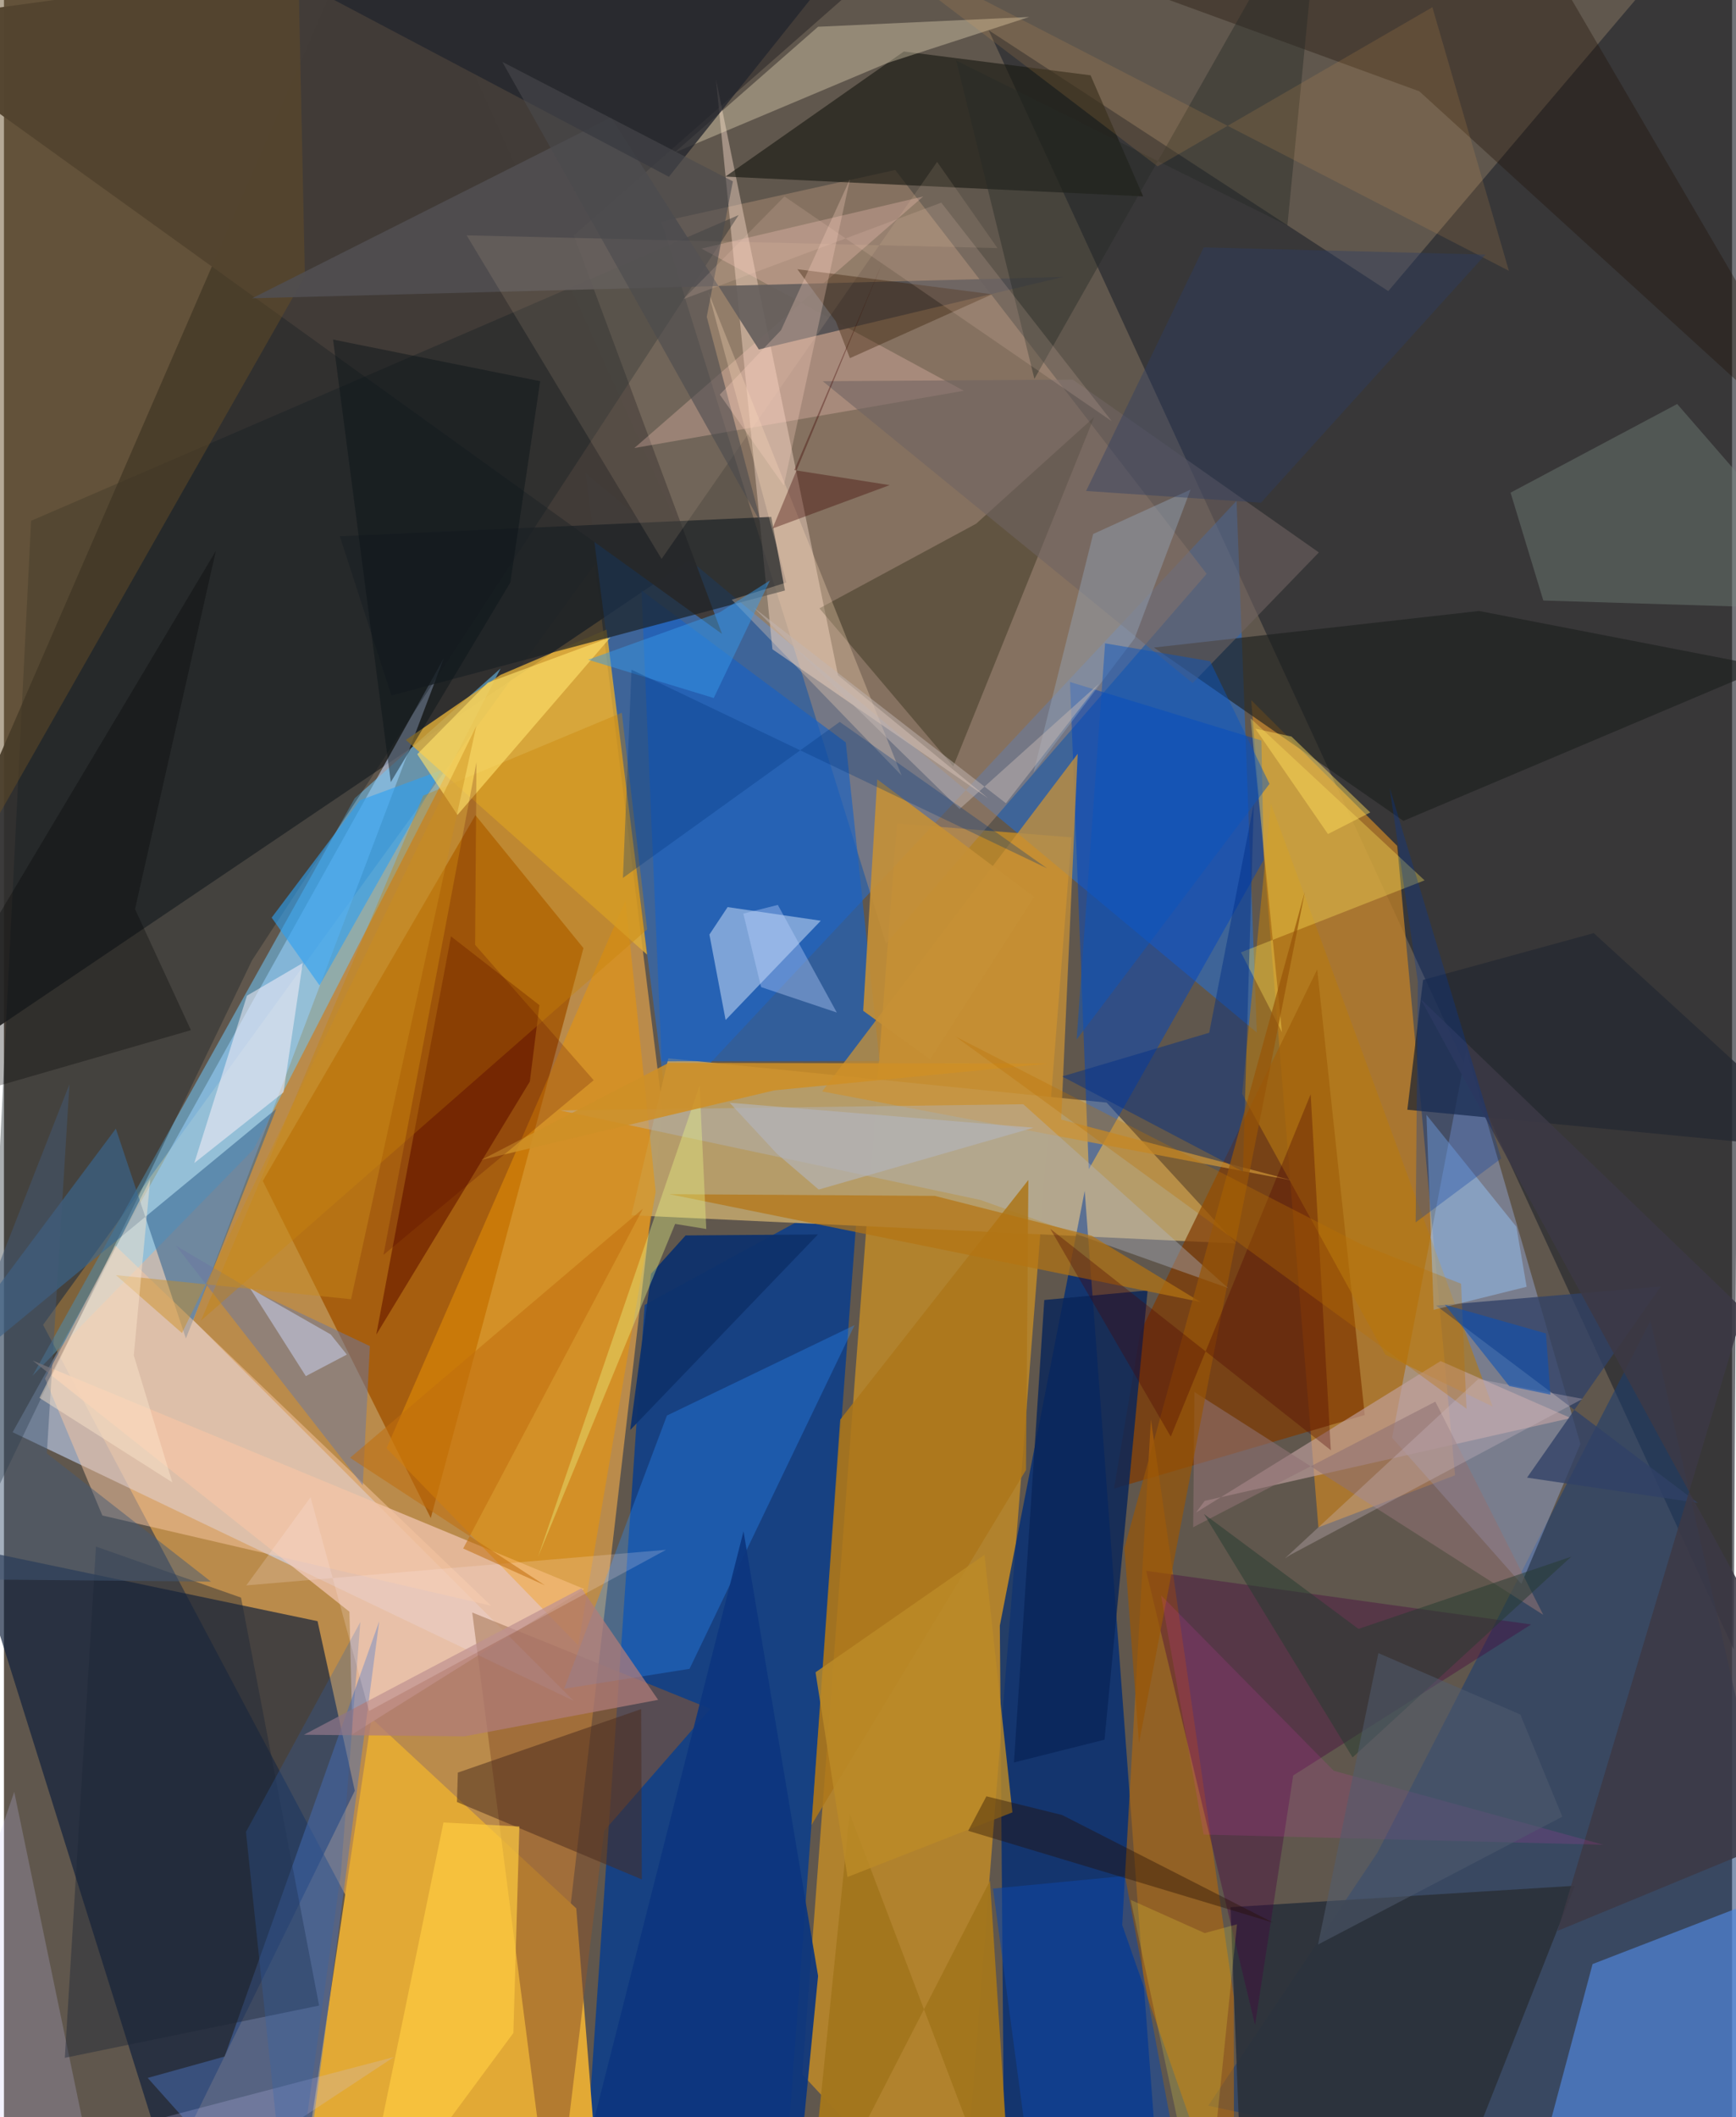 <svg xmlns="http://www.w3.org/2000/svg" width="228" height="278" viewBox="0 0 836 1024"><path fill="#60574d" d="M0 0h836v1024H0z"/><path fill="#cc964b" fill-opacity=".827" d="M285.88 272.837l32.825 264.48L255.039 1086 18.924 640.782z"/><path fill="#df9a1c" fill-opacity=".643" d="M386.205 1003.327L432 398.252l84.46 6.77L462.815 1086z"/><path fill="#2e2d2d" fill-opacity=".933" d="M-62 503.604l52.05-2.14 343.03-231.636L183.406-62z"/><path fill="#083d8d" fill-opacity=".824" d="M375.513 1086l38.026-511.387-103.602 56.556-29.851 434.332z"/><path fill="#c8daff" fill-opacity=".569" d="M275.6 822.626L4.2 692.715l208.608-374.428L91.562 638.532z"/><path fill="#23262e" fill-opacity=".643" d="M476.384 14.628l360.4 783.124L841.805-62 669.692 140.805z"/><path fill="#1177fe" fill-opacity=".424" d="M320.757 536.56L281.39 228.886 606.1 499.387l-9.799-257.17z"/><path fill="#b69d6a" fill-opacity=".996" d="M533.44 533.284l62.581 68.15-292.512-13.66 17.9-75.889z"/><path fill="#0f203c" fill-opacity=".678" d="M169.735 866.123l-90.373 184.204L-15.02 749.2l166.72 34.907z"/><path fill="#002c76" fill-opacity=".796" d="M483.73 1031.784l-1.95-245.545 41.061-210.263L560.796 1086z"/><path fill="#bf8028" fill-opacity=".765" d="M702.001 713.544l-27.988-304.435-70.633-70.505 32.51 400.125z"/><path fill="#e2a935" d="M139.803 1086h149.98l-12.924-162.993-99.067-91.974z"/><path fill="#a35705" fill-opacity=".855" d="M280.346 458.57l-52.254-64.303-102.877 176.898 81.27 163.082z"/><path fill="#a98973" fill-opacity=".51" d="M426.709 456.392l-108.72-349.176 113.178-25.01 150.66 195.322z"/><path fill="#1a3d71" fill-opacity=".549" d="M898 1086L796.524 638.838 664.437 896.056l-81.836 122.398z"/><path fill="#a7c3ff" fill-opacity=".357" d="M707.459 507.965l-35.932 187.391 62.543 70.723 28.576-67.695z"/><path fill="#6fc4f6" fill-opacity=".549" d="M13.785 665.455l106.971-109.58 119.507-232.57-70.6 62.808z"/><path fill="#813900" fill-opacity=".718" d="M635.313 468.881l-85.521 175.364-12.774 75.72 121.295-35.576z"/><path fill="#5187dc" fill-opacity=".671" d="M734.88 1075.953l33.651-126.009 112.38-43.389-46.002 176.348z"/><path fill="#423c38" fill-opacity=".976" d="M-62 11.852L475.72-62 275.674 113.868l71.71 192.74z"/><path fill="#eec3ac" fill-opacity=".776" d="M168.593 838.77l112.09-70.227L13.942 658.08l153.19 121.45z"/><path fill="#1a61c2" fill-opacity=".659" d="M308.415 285.617l9.78 227.704 105.392-.104-16.34-154.145z"/><path fill="#f1d6c5" fill-opacity=".459" d="M344.447 38.361l59.06 288.28 72.495 59.382-104.24-71.998z"/><path fill="#ec9503" fill-opacity=".49" d="M185.097 700.452l115.615-264.937 14.564 140.887-37.468 219.404z"/><path fill="#c16c00" fill-opacity=".514" d="M554.858 686.543L540.982 931.04 595.127 1086l-.194-120.19z"/><path fill="#1c1c14" fill-opacity=".655" d="M525.668 36.417l25.443 58.563-202.079-9.57 86.31-60.504z"/><path fill="#121c23" fill-opacity=".357" d="M-10.966 736.39L13.13 251.898 355.42 104.01 120.006 464.474z"/><path fill="#0045c0" fill-opacity=".486" d="M524.793 565.529l-9.06-235.668 92.585 28.308 1.087 57.799z"/><path fill="#8d572d" fill-opacity=".549" d="M265.901 1086l24.436-200.47 51.428-59.017-115.226-46.605z"/><path fill="#ddab38" fill-opacity=".816" d="M194.436 357.892L311.131 461.72l-19.608-157.227-51.355 21.947z"/><path fill="#2c323b" fill-opacity=".925" d="M593.363 922.435l4.242 108.94L691.232 1086l68.658-173.923z"/><path fill="#4c72bd" fill-opacity=".478" d="M69.532 1005.02l37.225-10.355 74.777-210.491L141.876 1086z"/><path fill="#1c1c04" fill-opacity=".337" d="M527.376 201.778l-68.123 168.927-64.746-76.47 75.8-40.925z"/><path fill="#f8e7c7" fill-opacity=".345" d="M427.233 30.531l-102.925 43.35 69.543-60.933 102.131-4.74z"/><path fill="#396994" fill-opacity=".604" d="M54.134 545.894L88.019 647.36l43.75-111.09-183.426 151.293z"/><path fill="#c7dbf6" fill-opacity=".537" d="M341.28 452.01l8.808-13.276 45.075 6.588-46.046 48.022z"/><path fill="#cb9336" fill-opacity=".737" d="M623.553 571.014l-112.11-29.536 8.001-176.885-123.62 163.287z"/><path fill="#1a2024" fill-opacity=".694" d="M371.197 250.007l6.625 35.602-190.368 50.77-24.95-77z"/><path fill="#092559" fill-opacity=".82" d="M503.284 628.765l49.984-4.64L532.42 841.42l-43.806 11.015z"/><path fill="#298fff" fill-opacity=".325" d="M320.726 684.648l90.79-43.739-79.846 166.24-60.645 9.646z"/><path fill="#b67a12" fill-opacity=".6" d="M668.263 655.184L598.986 529.05l13.882-140.444 107.326 291.697z"/><path fill="#1d201f" fill-opacity=".635" d="M556.297 313.193l157.32-17.685 139.477 27.053-176.075 74.464z"/><path fill="#752700" fill-opacity=".788" d="M180.115 645.522l36.143-192.636 42.789 33.268-4.645 36.973z"/><path fill="#788680" fill-opacity=".404" d="M744.705 290.453l-15.85-52.175 80.61-42.871 86.625 99.715z"/><path fill="#674d27" fill-opacity=".482" d="M-62-53.186L141.408-62l4.189 195.587-170.328 299.78z"/><path fill="#c4a3a3" fill-opacity=".62" d="M695.001 658.317l-118.281 73.23 4.15-5.64 177.11-40.043z"/><path fill="#c69036" fill-opacity=".894" d="M498.364 433.792l-50.344 78.58-32.336-23.482 6.783-111.946z"/><path fill="#ffcbc1" fill-opacity=".282" d="M444.687 95.04L304.964 216.692 464.344 189 337.41 120.228z"/><path fill="#504e50" fill-opacity=".898" d="M120.065 144.267l392.27-10.316-147.144 35.061-71.504-112.244z"/><path fill="#45043f" fill-opacity=".376" d="M552.562 759.756l52.678 219.655 18.455-120.686 115.102-73.037z"/><path fill="#afb8c6" fill-opacity=".388" d="M472.392 580.38l119.735 42.55-99.012-88.849-224.075 2.985z"/><path fill="#1d0e00" fill-opacity=".329" d="M722.28-62L563.375-.111 684.7 44.159 898 238.637z"/><path fill="#ac761a" fill-opacity=".855" d="M390.663 882.688l13.914-196.1 91.016-115.886-1.161 140.274z"/><path fill="#f8c6a1" fill-opacity=".51" d="M19.872 666.806l27.73 66.188 188.05 43.645L53.859 602.474z"/><path fill="#fee55d" fill-opacity=".353" d="M603.094 347.452l15.184 151.801-19.853-38.64L687.26 425.8z"/><path fill="#304167" fill-opacity=".773" d="M692.824 631.458l126.604 95.437-82.603-12.211 64.61-92.436z"/><path fill="#b47412" fill-opacity=".698" d="M321.888 577.578l256.931 52.133-52.536-31.98-76.019-19.33z"/><path fill="#6b77a1" fill-opacity=".514" d="M173.577 718.454L83.23 602.524l35.94 21.096 57.858 27.45z"/><path fill="#0c367e" fill-opacity=".933" d="M393.854 955.686l-36.074-215.06-77.628 305.558L381.132 1086z"/><path fill="#2fa1f1" fill-opacity=".612" d="M211.554 372.533l-39.32 14.51-42.723 56.79 23.16 32.772z"/><path fill="#99c7fb" fill-opacity=".459" d="M731.66 593.337l4.96 29.034-44.974 11.162-3.483-94.322z"/><path fill="#23262d" fill-opacity=".78" d="M402.212-15.462L321.676 85.507 60.066-52.665 305.204-62z"/><path fill="#252932" fill-opacity=".769" d="M678.915 536.747l205.26 19.767L769.101 451.32l-82.574 22.634z"/><path fill="#c98207" fill-opacity=".369" d="M95.282 638.776L311.15 449.522 298.888 344.73l-96.053 40.103z"/><path fill="#b07d79" fill-opacity=".733" d="M145.108 839.046l134.265-70.857 37.091 53.962-93.645 17.654z"/><path fill="#4a2b1f" fill-opacity=".514" d="M219.147 871.57L308.573 909l-.315-82.37-88.675 30.71z"/><path fill="#c9c3fa" fill-opacity=".22" d="M188.644 994.917L50.534 1086 4.974 866.675-62 1060.749z"/><path fill="#ffdaba" fill-opacity=".11" d="M451.441 78.301l29.18 41.686-256.785-6.158 94.304 156.503z"/><path fill="#012f86" fill-opacity=".459" d="M583.063 499.505l21.588-110.85-5.283 177.972-87.441-45.987z"/><path fill="#a3761d" fill-opacity=".976" d="M409.13 877.133l-20.888 205.433 88.768-172.884L488.39 1086z"/><path fill="#3c3946" fill-opacity=".867" d="M898 873.409l-146.403 60.484 89.952-300.379-156.237-150.393z"/><path fill="#0f47a3" fill-opacity=".557" d="M542.319 907.326l-63.846 6.124L501.488 1086l66.98-38.318z"/><path fill="#262c27" fill-opacity=".427" d="M498.494 183.227L637.563-62l-16.674 171.13-160.238-79.877z"/><path fill="#fff3fb" fill-opacity=".506" d="M135.233 528.331l-43.156 34.19 25.481-80.949 26.97-15.77z"/><path fill="#706461" fill-opacity=".576" d="M575.047 330.393l61.073-63.2-119.05-83.598-120.968.787z"/><path fill="#ffe16b" fill-opacity=".631" d="M293.415 308.243l-59.376 21.94-34.096 34.6 19.451 29.382z"/><path fill="#ffcd42" fill-opacity=".678" d="M212.631 881.48l36.716 1.937-2.909 99.869L170.515 1086z"/><path fill="#95aabf" fill-opacity=".408" d="M526.925 258.28l-28.849 115.249 48.861-64.711 27.118-72.018z"/><path fill="#907273" fill-opacity=".573" d="M744.678 781.053L575.931 673.28l-.624 65.388 117.163-60.74z"/><path fill="#0a1217" fill-opacity=".443" d="M244.99 281.688l14.412-97.313-100.19-20.138L187.14 378.29z"/><path fill="#1c2637" fill-opacity=".427" d="M114.692 772.709l37.761 197.308L29.45 995.303l15.072-247.265z"/><path fill="#0e326b" fill-opacity=".953" d="M302.967 691.645l90.84-94.59-64.053.483-16.673 18.507z"/><path fill="#edfa85" fill-opacity=".369" d="M324.698 591.97l-66.312 160.984 78.15-227.94 3.232 69.402z"/><path fill="#000302" fill-opacity=".294" d="M90.455 498.257L-62 542.29l164.508-275.858-39.096 173.289z"/><path fill="#f0a958" fill-opacity=".145" d="M728.047 130.984L691.03 3.504 558.106 80.471 407.142-34.413z"/><path fill="#ce8f26" fill-opacity=".871" d="M505.251 514.419l-132.634 12.963-141.645 33.611 90.607-46.935z"/><path fill="#985508" fill-opacity=".706" d="M585.009 655.955l-35.913 187.09-7.058-94.305 87.291-317.408z"/><path fill="#fcdcbc" fill-opacity=".302" d="M378.536 281.733l-37.815-140.557 93.527 233.89-82.18-85.003z"/><path fill="#bb8b28" fill-opacity=".816" d="M392.62 808.826l15.446 99.021 79.798-31.265-13.517-124.573z"/><path fill="#0955be" fill-opacity=".467" d="M583.487 319.806l-50.79-8.65-13.778 191.654 93.308-123.687z"/><path fill="#4a0000" fill-opacity=".314" d="M641.902 701.417l-9.754-172.166-67.675 165.614-58.29-100.541z"/><path fill="#fa39cf" fill-opacity=".133" d="M643.312 856.465l-83.532-84.837 20.594 115.694 193.363 4.924z"/><path fill="#bb7200" fill-opacity=".322" d="M707.54 681.345l-2.626-60.45-48.343-19.066-196.296-100.527z"/><path fill="#2b3d64" fill-opacity=".4" d="M523.503 237.478l84.59 5.667 108.61-120.004-136.286-3.49z"/><path fill="#0039a2" fill-opacity=".29" d="M683.975 474.764L682.95 591.23l41.346-30.899L670.38 381.06z"/><path fill="#3d0500" fill-opacity=".361" d="M371.803 255.629l53.37-129.078-42.832 100.84 46.16 7.242z"/><path fill="#c2b6b2" fill-opacity=".502" d="M462.31 391.286l-99.746-97.509 122.147 94.714 45.073-57.842z"/><path fill="#253b30" fill-opacity=".498" d="M652.428 850.001l105.761-97.083-102.92 34.925-74.748-55.58z"/><path fill="#435a76" fill-opacity=".482" d="M20.753 702.956l79.408 62.028L-62 763.44l93.677-239.028z"/><path fill="#3799e9" fill-opacity=".486" d="M370.562 280.74l-24.357 15.475-63.584 22.879 60.753 18.51z"/><path fill="#351b00" fill-opacity=".365" d="M409.25 173.238l68.8-30.903-94.226-12.122 18.574 25.14z"/><path fill="#cbb9c4" fill-opacity=".325" d="M619.684 753.746l93.55-86.743 50.438 9.595-141.42 75.469z"/><path fill="#4a4a4e" fill-opacity=".584" d="M241.113 29.943L366.33 253.228 339.99 153.21l12.644-65.492z"/><path fill="#260f00" fill-opacity=".388" d="M475.282 868.803l36.653 9.065 102.035 52.038-147.505-44.41z"/><path fill="#2e62b2" fill-opacity=".267" d="M137.975 1086l25.057-180.448 9.383-121.049-55.34 101.515z"/><path fill="#00367c" fill-opacity=".302" d="M404.325 349.16l100.308 70.816-201.03-96.068-4.16 100.704z"/><path fill="#c3cbe6" fill-opacity=".588" d="M165.878 655.16l-19.846 10.424-26.972-42.469 39.034 22.326z"/><path fill="#ffeaf0" fill-opacity=".196" d="M320.304 749.592l-203.058 17.204 31.074-42.61 28.31 103.362z"/><path fill="#fff03f" fill-opacity=".196" d="M580.89 934.969l15.618-4.255L580.634 1086 545.07 918.913z"/><path fill="#ffdc5d" fill-opacity=".471" d="M660.97 392.959l-38.095-36.718-17.485-3.804 35.126 50.952z"/><path fill="#c06e0e" fill-opacity=".541" d="M261.693 766.766l-94.263-61.69 141.68-120.458-86.949 164.336z"/><path fill="#bed3fe" fill-opacity=".373" d="M374.38 437.679l28.533 52.049-36.632-12.304-8.588-35.55z"/><path fill="#510100" fill-opacity=".212" d="M183.61 606.918l44.977-238.266-.652 88.35 57.36 65.46z"/><path fill="#ffd4c5" fill-opacity=".282" d="M377.272 234.843l-30.965-43.98 29.62-31.166 33.319-72.966z"/><path fill="#525c70" fill-opacity=".522" d="M664.917 799.563l68.653 29.685 20.319 49.419-118.18 61.832z"/><path fill="#ca8c1c" fill-opacity=".435" d="M228.492 351.175l-60.577 277.218L54.16 616.727l31.958 28.024z"/><path fill="#0a51b6" fill-opacity=".561" d="M748.137 674.545l-19.924-4.143-31.13-39.343 48.888 13.884z"/><path fill="#fde6cd" fill-opacity=".455" d="M62.798 655.536l18.655 61.427-64.274-40.851 53.57-105.628z"/><path fill="#b4b6be" fill-opacity=".612" d="M351.068 533.353l147.011 12.075-103.931 29.92-20.14-17.248z"/><path fill="#ffd8c8" fill-opacity=".149" d="M453.447 98.013l-124.805 46.69 48.968-49.684 158.286 108.685z"/></svg>